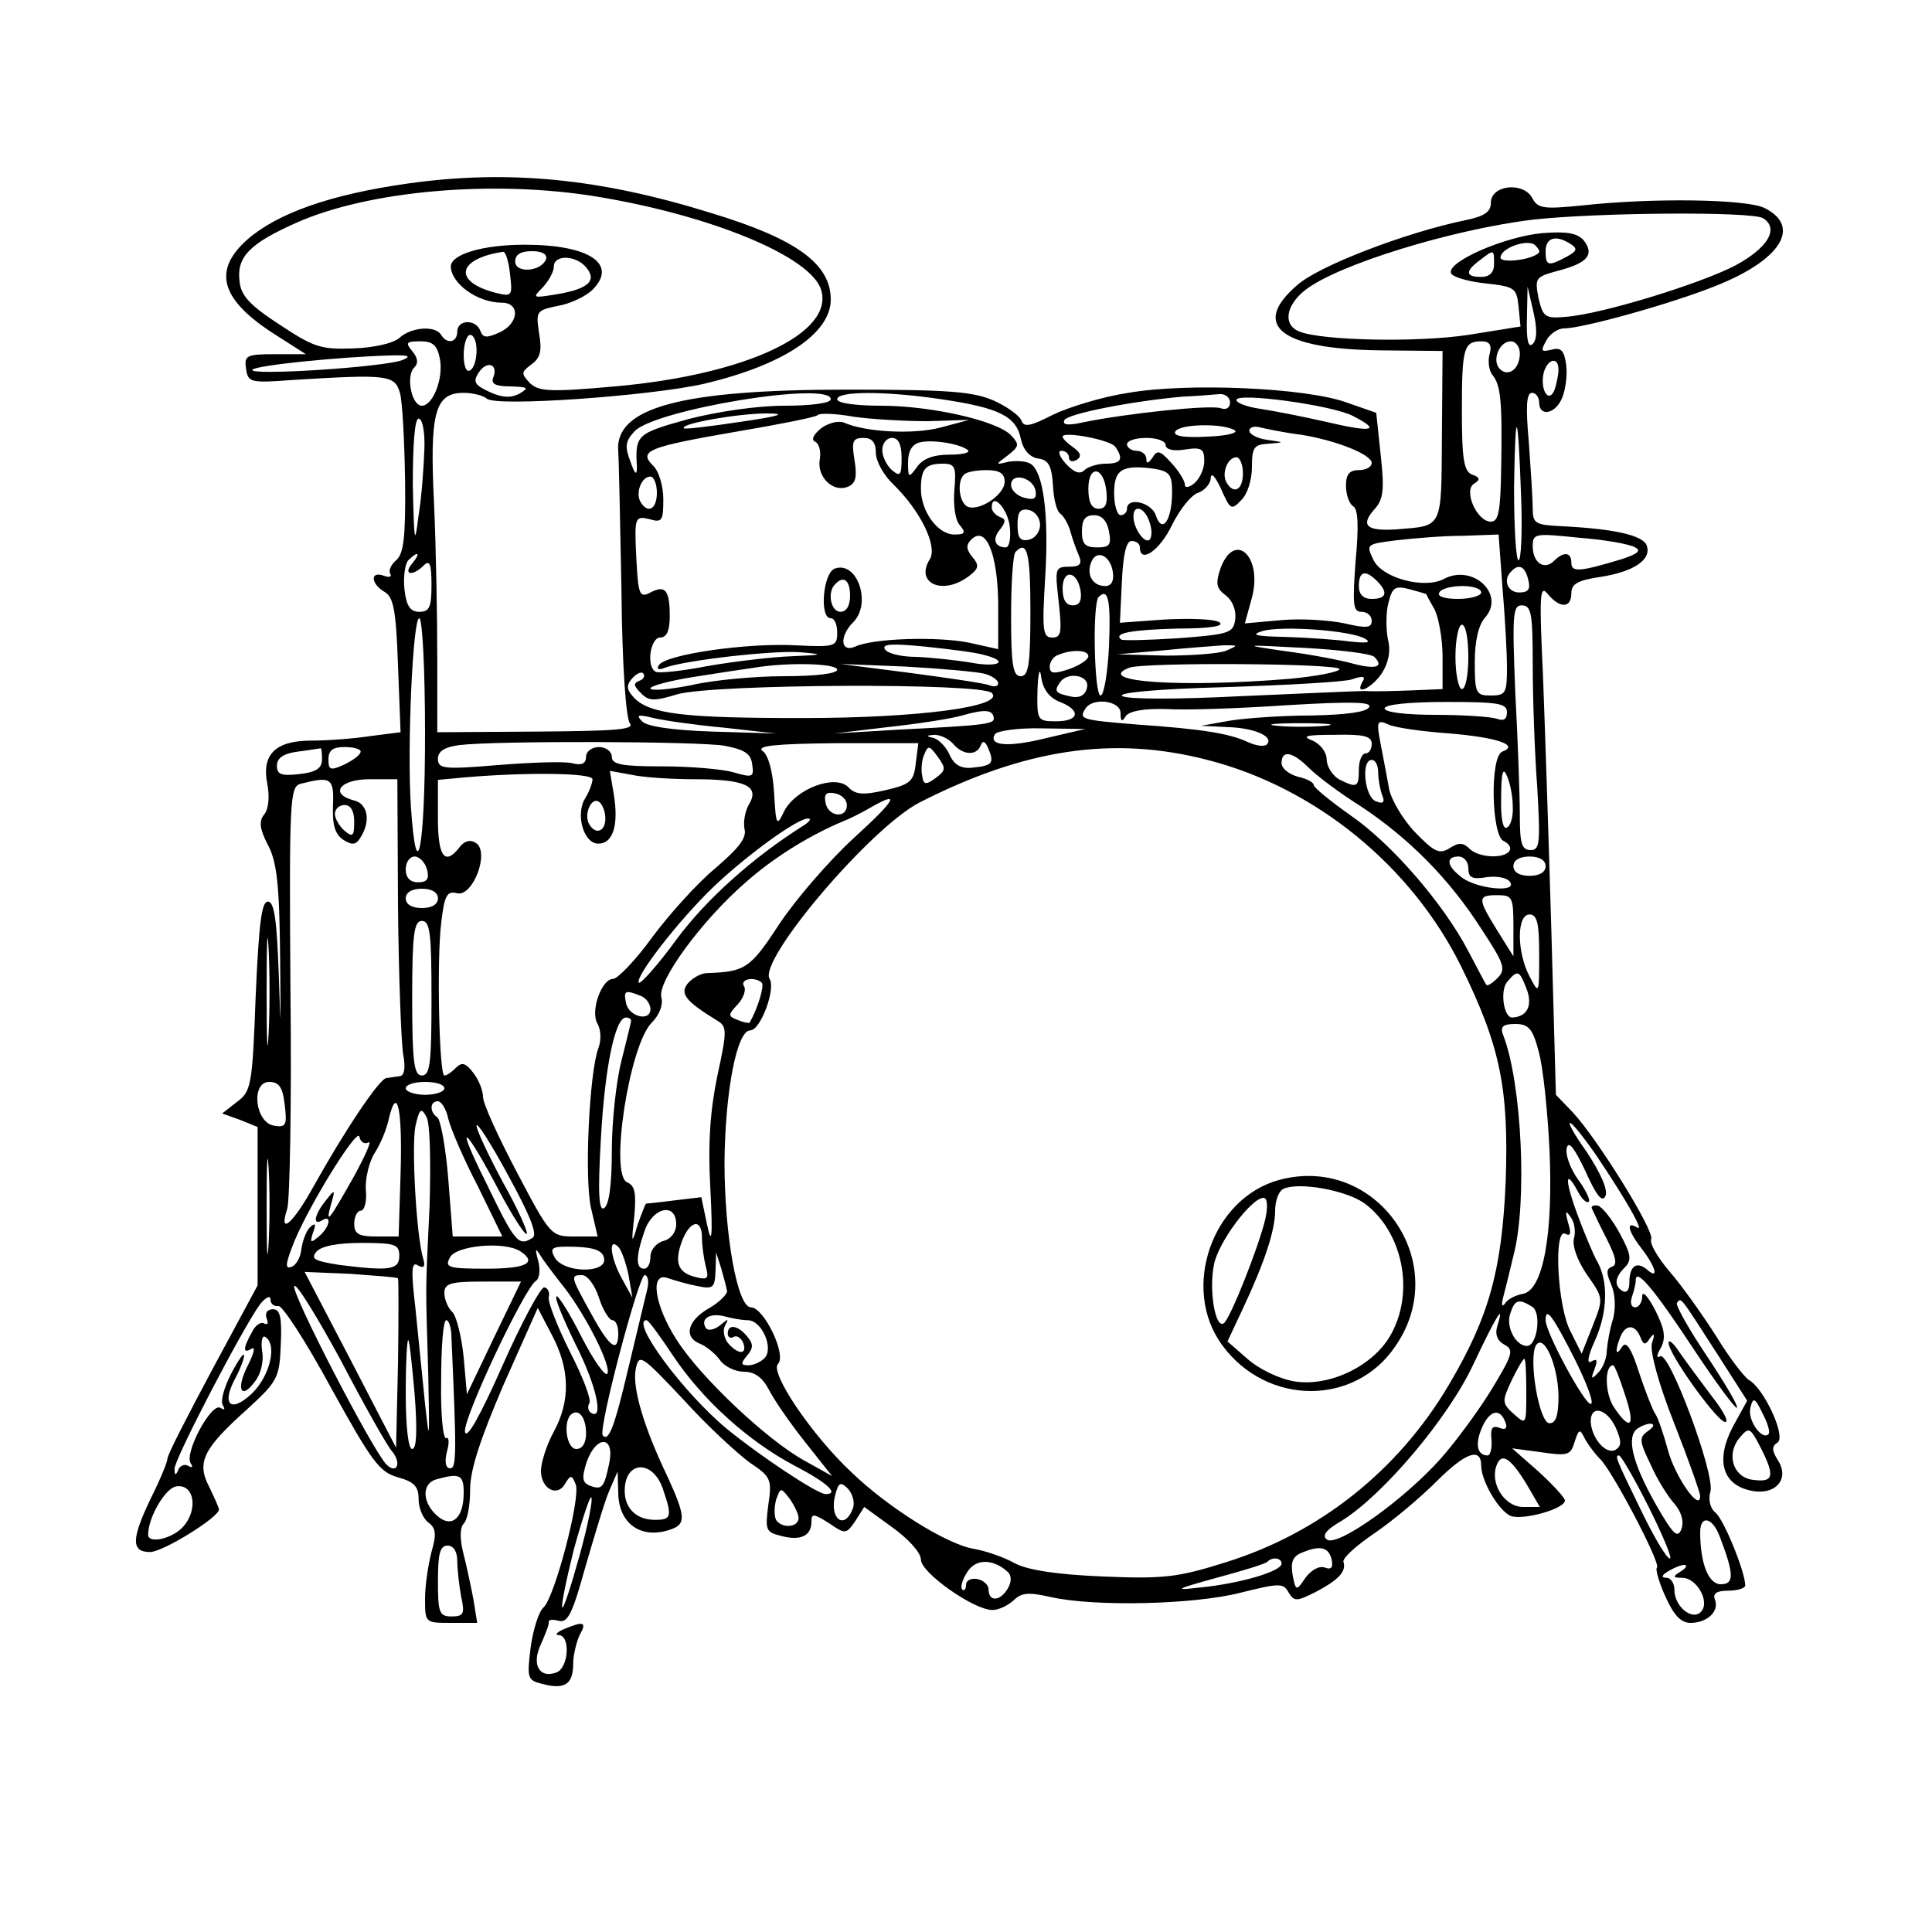 <?xml version="1.0" standalone="no"?>
<!DOCTYPE svg PUBLIC "-//W3C//DTD SVG 20010904//EN"
 "http://www.w3.org/TR/2001/REC-SVG-20010904/DTD/svg10.dtd">
<svg version="1.0" xmlns="http://www.w3.org/2000/svg"
 width="300pt" height="300pt" viewBox="0 0 300 300"
 preserveAspectRatio="xMidYMid meet">
<g transform="translate(0,300) scale(0.1,-0.1)"
fill="#000000" stroke="none">
<path d="M633 2715 c-120 -17 -202 -46 -249 -87 -55 -49 -41 -94 44 -148 l47
-30 -48 0 c-44 0 -48 -2 -45 -22 3 -22 6 -23 73 -18 146 9 158 8 166 -20 4
-14 7 -75 8 -136 1 -88 -2 -114 -14 -124 -8 -7 -12 -16 -9 -21 3 -5 -2 -6 -10
-3 -22 8 -20 -13 1 -25 14 -8 18 -28 21 -114 l4 -104 -47 -6 c-26 -4 -67 -7
-91 -7 -56 0 -78 -21 -69 -67 4 -20 2 -40 -5 -48 -8 -10 -7 -22 6 -47 14 -26
18 -62 19 -178 1 -112 1 -118 -2 -27 -3 88 -7 117 -17 117 -10 0 -14 -35 -19
-147 -5 -138 -7 -148 -29 -164 l-23 -18 28 -10 27 -11 0 -123 0 -123 -70 -130
c-38 -71 -70 -133 -70 -139 0 -5 -11 -32 -25 -60 -31 -64 -32 -85 -2 -85 20 0
107 54 107 66 0 3 -7 18 -15 35 -20 38 -10 59 58 120 48 44 51 49 53 101 2 42
-1 55 -12 55 -9 0 -13 -6 -10 -14 3 -8 2 -11 -4 -8 -5 3 -14 -3 -19 -14 -14
-25 -14 -34 0 -25 6 3 3 -8 -6 -26 -19 -37 -11 -55 11 -25 9 11 14 32 11 47
-2 15 0 25 5 22 19 -12 7 -61 -21 -88 -33 -31 -48 -17 -25 25 7 13 13 29 13
34 0 6 -9 -7 -20 -28 -11 -21 -17 -43 -13 -49 4 -7 3 -8 -4 -4 -14 8 -56 -70
-46 -86 4 -6 3 -8 -4 -4 -5 3 -13 0 -15 -6 -4 -10 -6 -9 -6 1 -1 14 107 221
133 256 9 11 16 14 16 7 0 -6 5 -11 12 -10 6 2 43 -55 82 -127 63 -114 75
-131 104 -139 25 -7 32 -14 32 -34 0 -14 7 -30 15 -36 12 -9 13 -18 5 -46 -5
-19 -10 -52 -10 -72 0 -38 0 -38 40 -38 l41 0 -6 37 c-4 21 -11 54 -16 73 -5
21 -5 38 1 44 6 6 10 29 10 53 0 31 16 79 52 163 l53 119 22 -42 c28 -53 29
-102 3 -150 -11 -20 -20 -48 -20 -61 0 -28 26 -42 38 -19 8 13 10 13 16 -2 8
-21 -33 -176 -50 -191 -7 -6 -16 -33 -20 -62 -6 -49 -5 -51 19 -57 34 -9 47 0
47 31 0 14 5 34 10 45 12 21 6 22 -25 9 -11 -5 -14 -9 -7 -9 18 -1 15 -51 -4
-58 -27 -10 -39 13 -24 44 7 16 13 31 12 34 -1 4 6 5 16 2 14 -3 21 12 41 84
14 48 30 102 37 118 l13 30 1 -32 c0 -50 37 -75 84 -57 21 8 20 21 -7 80 -38
79 -55 139 -50 167 5 26 8 24 74 -46 37 -41 84 -84 103 -98 33 -22 35 -26 29
-66 -5 -39 -4 -42 20 -48 30 -8 47 0 47 22 0 13 3 13 27 -2 26 -18 27 -17 41
3 l14 22 44 -32 c25 -18 44 -39 44 -50 0 -20 82 -78 111 -78 10 0 24 7 33 15
12 12 23 13 58 5 67 -15 221 -12 295 7 60 15 66 15 74 0 9 -14 12 -14 42 1 36
19 48 32 43 47 -1 6 20 25 48 44 28 19 71 55 97 81 45 45 69 53 69 24 0 -24
28 -71 46 -78 19 -7 84 11 84 24 0 4 -18 24 -41 45 l-41 36 45 -6 c41 -6 46
-5 52 16 7 21 8 21 17 3 6 -10 16 -23 22 -29 17 -14 95 -162 89 -169 -3 -2 3
-23 13 -45 13 -29 24 -41 39 -41 26 0 45 18 38 36 -4 10 3 14 21 14 14 0 26 4
26 8 0 21 -33 102 -46 113 -8 6 -12 20 -8 33 7 28 -64 218 -78 210 -6 -4 -6 2
1 13 8 16 6 29 -9 59 -11 21 -20 31 -20 21 0 -9 -5 -17 -11 -17 -6 0 -8 7 -5
16 3 9 6 20 6 26 0 20 28 -13 90 -107 35 -53 65 -93 67 -91 3 2 -19 39 -47 81
-28 42 -49 79 -46 82 7 8 3 13 61 -77 l48 -75 -22 -40 c-27 -51 -17 -89 25
-99 39 -10 64 16 45 46 -10 16 -10 22 -1 28 14 8 -20 83 -44 97 -7 4 -31 35
-51 68 -21 33 -53 78 -72 100 -18 21 -32 44 -29 51 5 13 -83 155 -122 197
l-26 27 -7 253 c-4 138 -10 317 -13 397 -6 125 -5 143 7 128 19 -23 37 -23 37
1 0 14 10 20 44 25 53 8 81 27 73 49 -6 16 -51 26 -134 30 -39 2 -43 4 -43 28
0 14 -3 60 -6 102 -5 55 -4 77 5 77 6 0 11 -7 11 -15 0 -23 26 -18 36 8 5 12
8 35 6 50 -3 23 -8 28 -23 24 -16 -4 -17 -2 -8 14 5 10 18 19 27 19 30 0 169
39 236 66 101 40 134 92 76 121 -28 14 -175 16 -283 4 -61 -6 -69 -5 -78 12
-14 25 -64 20 -64 -8 0 -14 -10 -21 -40 -27 -92 -19 -228 -71 -261 -101 -72
-62 -26 -99 128 -101 l98 -1 -1 -132 c-1 -146 2 -139 -71 -145 -46 -3 -56 6
-34 31 14 15 16 30 10 84 l-7 66 -46 16 c-63 23 -247 31 -339 15 -40 -6 -92
-22 -117 -34 -35 -18 -45 -20 -49 -9 -3 8 -23 22 -43 31 -32 14 -70 17 -228
17 -258 0 -361 -28 -355 -96 1 -13 3 -111 5 -216 1 -116 7 -198 13 -206 8 -10
-21 -12 -144 -13 l-155 -1 0 116 c0 64 -2 171 -5 239 -7 141 1 172 46 172 14
0 30 -4 36 -9 13 -13 253 4 337 23 123 29 197 78 197 131 0 55 -53 94 -185
134 -173 54 -316 68 -472 46z m292 -20 c178 -29 334 -93 350 -145 21 -67 -116
-132 -320 -150 -101 -9 -118 -8 -132 5 -14 15 -14 17 2 29 14 10 17 21 12 49
-5 34 -4 35 29 42 19 3 44 15 54 25 40 40 -5 70 -105 70 -66 0 -115 -15 -115
-34 1 -27 42 -56 79 -56 29 0 27 -32 -3 -46 -20 -9 -26 -9 -30 2 -7 19 -36 18
-36 -1 0 -17 -16 -20 -25 -5 -9 15 -46 12 -64 -4 -9 -9 -41 -16 -72 -17 -51
-2 -62 2 -115 37 -46 30 -60 45 -62 67 -5 38 16 59 88 91 112 50 305 67 465
41z m1813 -34 c25 -16 7 -46 -43 -73 -53 -28 -208 -76 -264 -80 -32 -3 -35 0
-42 29 -6 32 -5 33 32 43 45 12 55 25 38 47 -10 11 -26 14 -64 11 -57 -5 -148
-44 -142 -62 2 -6 26 -13 53 -16 46 -5 49 -7 52 -36 l3 -31 -81 -13 c-79 -12
-226 -9 -262 5 -26 10 -22 40 8 64 50 40 230 95 355 110 99 11 341 13 357 2z
m-349 -54 c-12 -11 -59 -16 -59 -7 0 15 43 30 54 19 5 -5 8 -10 5 -12z m50 14
c11 -7 10 -11 -7 -20 -28 -15 -32 -14 -32 9 0 21 16 26 39 11z m-1647 -47 c4
-33 3 -35 -21 -29 -68 17 -62 53 10 64 4 1 9 -15 11 -35z m56 24 c-7 -20 -48
-23 -48 -4 0 11 9 16 26 16 16 0 24 -5 22 -12z m1472 -8 c0 -13 -7 -20 -20
-20 -25 0 -25 9 -2 26 22 17 22 17 22 -6z m-1410 -5 c18 -21 3 -34 -46 -42
-37 -6 -38 -6 -21 11 9 10 17 24 17 32 0 19 34 18 50 -1z m1470 -119 c-7 -7
-10 6 -9 40 l1 49 9 -39 c6 -26 6 -43 -1 -50z m-1640 -10 c0 -14 -4 -28 -10
-31 -6 -4 -10 7 -10 24 0 17 5 31 10 31 6 0 10 -11 10 -24z m-57 -13 c6 -31
-11 -73 -28 -73 -16 0 -25 46 -12 59 7 7 6 15 -3 26 -11 13 -9 15 13 15 19 0
26 -6 30 -27z m1630 7 c-3 -11 -1 -26 5 -33 12 -15 15 -39 13 -144 -1 -67 -4
-83 -16 -83 -22 0 -43 49 -26 59 10 6 9 10 -3 14 -13 5 -16 24 -16 100 0 98 3
107 31 107 12 0 16 -6 12 -20z m47 1 c0 -24 -18 -37 -31 -24 -13 13 -1 43 17
43 8 0 14 -9 14 -19z m-1735 -10 c-26 -11 -242 -25 -233 -15 7 7 138 20 213
22 29 1 35 -1 20 -7z m141 -27 c-4 -10 3 -14 27 -14 27 -1 29 -2 14 -11 -13
-7 -26 -7 -46 2 -24 11 -27 16 -18 30 13 20 31 14 23 -7z m1654 12 c0 -8 -3
-22 -6 -31 -9 -23 -23 0 -17 26 6 22 23 26 23 5z m-1130 -46 c0 -6 -31 -10
-72 -10 -42 0 -104 -9 -150 -21 -79 -22 -82 -24 -79 -74 0 -14 -3 -12 -10 8
-9 23 -8 32 6 47 31 34 305 79 305 50z m172 0 c88 -13 116 -26 123 -61 4 -18
14 -29 27 -31 16 -2 21 -11 23 -41 1 -22 6 -42 12 -45 5 -4 12 -16 15 -27 3
-11 9 -28 13 -37 6 -14 2 -18 -15 -18 -22 0 -22 -3 -16 -55 5 -47 4 -55 -10
-55 -15 0 -16 11 -11 94 6 98 -3 164 -23 176 -7 4 -22 5 -34 3 -21 -5 -21 -5
-1 10 18 14 18 17 5 31 -22 23 -125 46 -202 46 -39 0 -68 4 -68 10 0 13 75 13
162 0z m448 -5 c0 -8 -6 -12 -14 -9 -15 6 -148 -8 -215 -22 -23 -5 -32 -4 -28
4 7 10 105 29 182 36 22 1 48 3 58 4 9 1 17 -5 17 -13z m191 -21 c45 -23 30
-26 -42 -9 -35 8 -81 17 -101 20 -21 3 -38 9 -38 14 0 12 149 -8 181 -25z
m-951 -9 c-47 -7 -87 -12 -88 -10 -7 7 84 23 128 23 33 0 22 -4 -40 -13z m290
1 l65 2 -45 -12 c-42 -11 -117 -7 -150 8 -9 3 -24 -1 -35 -9 -12 -10 -16 -18
-9 -21 6 -3 9 -15 7 -27 -5 -27 20 -52 43 -43 13 5 15 15 11 41 -5 30 -3 35
14 35 13 0 19 -7 19 -23 0 -13 12 -35 28 -50 41 -40 68 -95 56 -115 -24 -38
20 -57 60 -27 16 12 17 17 6 30 -10 12 -10 19 -2 27 23 23 41 -22 42 -98 l0
-72 -45 10 c-49 10 -149 7 -177 -6 -23 -10 -25 16 -3 38 29 29 6 96 -29 83
-18 -7 -24 -77 -6 -77 6 0 10 -10 10 -22 0 -22 -3 -23 -65 -20 -74 4 -202 -14
-212 -31 -4 -6 0 -8 9 -4 32 12 174 28 213 24 35 -3 33 -4 -15 -6 -30 -1 -89
-8 -130 -15 -41 -8 -78 -12 -82 -9 -15 8 -8 53 7 53 10 0 15 10 15 33 0 41 -7
49 -30 37 -17 -9 -19 -4 -22 55 -3 62 -2 64 20 59 20 -6 22 -3 22 31 0 20 -7
44 -16 52 -23 23 -8 29 131 53 65 11 120 22 124 25 3 4 28 3 56 -2 27 -4 79
-7 115 -7z m-781 -43 c-1 -27 -4 -73 -9 -103 -6 -49 -7 -44 -9 48 0 62 3 102
9 102 6 0 10 -21 9 -47z m1703 -75 c2 -54 0 -98 -4 -98 -4 0 -7 51 -7 113 2
130 6 124 11 -15z m-445 104 c7 -4 -12 -9 -43 -10 -36 -2 -53 1 -49 8 7 12 74
13 92 2z m103 -7 c56 -9 110 -31 110 -44 0 -6 -9 -11 -20 -11 -15 0 -20 -7
-20 -24 0 -14 5 -28 11 -32 8 -4 9 -31 4 -85 -5 -68 -4 -79 9 -79 9 0 16 -6
16 -14 0 -11 -8 -12 -42 -4 -24 5 -68 8 -99 5 l-56 -5 11 40 c17 64 -27 105
-49 45 -8 -24 -6 -31 9 -42 10 -8 16 -23 14 -37 -3 -21 -9 -23 -88 -29 -47 -3
-87 -4 -89 -2 -13 10 16 15 88 17 51 0 74 4 64 10 -9 5 -47 6 -85 4 l-69 -5 3
63 c2 44 7 64 15 64 7 0 13 -4 13 -10 0 -26 31 -5 50 35 12 24 30 47 41 50 10
4 19 14 19 23 1 9 7 2 16 -17 14 -32 16 -34 31 -18 10 9 17 32 17 52 0 30 3
35 26 36 25 2 25 2 -2 6 -16 2 -28 9 -28 14 0 6 8 8 18 5 9 -2 37 -8 62 -11z
m-288 -19 c13 -19 9 -26 -15 -26 -13 0 -28 -5 -33 -10 -7 -7 -16 -4 -29 10
-10 11 -13 20 -7 20 7 0 12 -5 12 -11 0 -5 5 -7 12 -3 8 5 6 11 -5 19 -10 7
-17 14 -17 17 0 9 75 -5 82 -16z m-332 -17 c0 -27 -2 -30 -15 -19 -8 7 -15 21
-15 31 0 11 7 19 15 19 10 0 15 -10 15 -31z m103 12 c4 -4 -9 -7 -29 -7 -24 0
-41 -6 -50 -19 -13 -18 -14 -17 -14 7 0 17 6 28 18 31 19 5 63 -2 75 -12z
m307 8 c0 -7 12 -10 30 -7 26 4 30 1 30 -18 0 -12 -7 -27 -15 -34 -8 -7 -15
-8 -15 -3 0 6 -9 21 -21 34 -17 19 -22 21 -29 9 -7 -10 -10 -11 -10 -2 0 6 -7
12 -15 12 -8 0 -15 5 -15 10 0 6 14 10 30 10 17 0 30 -5 30 -11z m120 -44 c0
-26 -14 -33 -25 -15 -9 14 1 40 15 40 5 0 10 -11 10 -25z m-448 -25 c-2 -23 1
-47 8 -55 10 -12 9 -15 -8 -15 -26 0 -52 36 -52 71 0 31 7 39 34 39 19 0 21
-5 18 -40z m338 -4 c0 -43 -15 -66 -25 -37 -6 21 -45 30 -45 11 0 -5 -4 -10
-10 -10 -5 0 -10 15 -10 34 0 37 12 45 63 38 23 -4 27 -9 27 -36z m-260 16 c0
-21 -42 -48 -59 -38 -12 8 -15 39 -4 49 3 4 19 7 35 7 20 0 28 -5 28 -18z
m158 -15 c2 -19 -1 -27 -12 -27 -11 0 -16 10 -16 31 0 38 24 35 28 -4z m-698
-2 c0 -26 -14 -33 -25 -15 -9 14 1 40 15 40 5 0 10 -11 10 -25z m588 3 c2 -12
-2 -15 -17 -11 -12 3 -21 12 -21 20 0 20 34 12 38 -9z m-40 -56 c2 -18 -1 -32
-6 -32 -17 0 -22 13 -9 28 9 12 9 16 0 19 -7 3 -13 9 -13 15 0 25 25 -2 28
-30z m47 3 c0 -11 -8 -21 -17 -23 -14 -3 -18 3 -18 23 0 20 4 26 18 23 9 -2
17 -12 17 -23z m170 4 c4 -11 4 -23 0 -27 -7 -7 -25 17 -25 36 0 20 18 14 25
-9z m-63 -14 c4 -21 1 -25 -18 -25 -19 0 -24 5 -24 25 0 18 5 25 19 25 12 0
20 -9 23 -25z m611 -87 c4 -46 7 -102 7 -125 0 -39 -2 -43 -25 -43 -23 0 -25
3 -25 52 0 33 6 58 16 69 32 36 -19 84 -64 60 -30 -16 -95 1 -109 29 -12 25
-12 25 35 31 26 3 72 7 103 7 l56 2 6 -82z m206 62 c10 -5 4 -10 -20 -18 -66
-20 -79 -21 -79 -6 0 17 -12 18 -27 3 -15 -15 -33 -3 -33 23 0 20 4 20 72 13
40 -3 79 -10 87 -15z m-939 -100 c0 -82 -3 -100 -15 -100 -12 0 -15 17 -15 93
0 52 3 97 7 100 18 19 23 -1 23 -93z m-960 75 c-15 -18 1 -20 18 -3 9 9 12 3
12 -30 0 -35 -3 -42 -19 -42 -14 0 -20 9 -23 35 -2 19 1 40 6 45 15 15 20 12
6 -5z m1088 -13 c2 -14 -2 -22 -12 -22 -19 0 -29 17 -22 36 8 22 30 12 34 -14z
m645 -12 c4 -15 0 -20 -14 -20 -18 0 -26 20 -12 33 11 12 21 8 26 -13z m-695
-18 c2 -15 -2 -22 -12 -22 -11 0 -16 9 -16 26 0 31 23 28 28 -4z m460 16 c18
-18 15 -28 -8 -28 -13 0 -20 7 -20 20 0 23 10 26 28 8z m-818 -23 c0 -16 -6
-25 -15 -25 -15 0 -21 31 -8 43 13 14 23 6 23 -18z m895 2 c0 -1 6 -12 13 -24
6 -13 12 -45 12 -73 l0 -50 -47 -2 c-27 -1 -59 -2 -73 -1 -14 0 -101 -4 -193
-8 -98 -5 -175 -5 -184 0 -10 5 49 11 158 14 96 3 185 8 198 12 17 6 22 5 17
-3 -14 -24 14 -11 30 13 10 16 14 34 9 53 -3 16 -3 42 1 56 6 24 10 27 33 21
14 -4 26 -7 26 -8z m85 3 c0 -5 -16 -10 -36 -10 -21 0 -33 4 -29 10 3 6 19 10
36 10 16 0 29 -4 29 -10z m-578 -84 c-2 -42 -8 -76 -13 -76 -10 0 -13 143 -3
153 15 15 19 -5 16 -77z m658 -28 c0 -51 3 -137 7 -190 5 -87 4 -98 -10 -98
-14 0 -17 10 -17 53 0 30 -3 115 -7 190 -5 123 -4 137 10 137 15 0 17 -13 17
-92z m-1720 -108 c0 -177 -13 -245 -22 -112 -6 92 3 292 13 292 5 0 9 -81 9
-180z m1460 148 c10 -6 2 -7 -25 -4 -22 3 -67 6 -100 7 -45 1 -54 3 -35 9 30
9 139 1 160 -12z m160 -28 c0 -27 -4 -50 -10 -50 -5 0 -10 23 -10 50 0 28 5
50 10 50 6 0 10 -22 10 -50z m-752 3 c40 -10 23 -20 -20 -12 -24 4 -62 8 -85
9 -23 0 -45 5 -49 12 -5 8 11 9 62 4 38 -4 79 -9 92 -13z m377 7 c-11 -5 -54
-8 -95 -8 l-75 2 70 6 c39 4 81 7 95 8 23 0 23 0 5 -8z m229 -10 c16 -16 2
-20 -35 -10 -18 5 -65 14 -104 19 -68 10 -67 10 30 5 55 -3 104 -9 109 -14z
m-444 1 c0 -5 -13 -14 -30 -20 -24 -8 -30 -7 -30 4 0 7 6 16 13 18 21 9 47 8
47 -2z m-390 -21 c0 -6 -34 -10 -82 -10 -46 0 -111 -6 -145 -14 -35 -7 -63 -9
-63 -5 0 4 30 12 68 18 37 6 78 12 92 14 53 9 130 7 130 -3z m228 -6 c12 -3
22 -10 22 -15 0 -5 -6 -6 -14 -3 -7 3 -62 11 -122 19 l-109 14 100 -4 c55 -3
110 -8 123 -11z m118 -44 c33 -13 30 -30 -6 -30 -29 0 -30 1 -29 48 1 30 4 37
6 19 3 -18 13 -31 29 -37z m434 51 c0 -4 -34 -11 -77 -15 -168 -14 -305 -5
-250 17 21 9 327 7 327 -2z m-1087 -18 c-10 -4 -9 -8 2 -19 12 -13 21 -13 57
-2 57 16 472 18 488 2 21 -21 -113 -39 -295 -39 -181 0 -235 6 -260 31 -12 13
-13 19 -4 30 7 8 15 12 18 8 3 -4 0 -9 -6 -11z m695 -10 c-2 -12 -11 -17 -23
-15 -25 5 -29 8 -20 21 11 19 47 13 43 -6z m52 -40 c0 -13 2 -15 8 -5 6 8 28
12 63 11 30 -2 114 1 188 6 101 6 132 5 127 -3 -4 -8 -38 -12 -89 -13 -45 0
-102 -4 -127 -8 l-45 -8 40 -2 c43 -1 74 -15 62 -27 -4 -4 -17 -2 -30 4 -28
13 -70 20 -172 27 -85 7 -90 8 -80 24 11 19 55 13 55 -6z m600 1 c0 -11 -5
-14 -16 -10 -9 3 -51 6 -95 6 -46 0 -79 4 -79 10 0 6 38 10 95 10 81 0 95 -2
95 -16z m-797 -8 c2 -10 -7 -12 -148 -19 l-100 -6 84 10 c46 5 98 13 115 18
35 10 47 9 49 -3z m-418 -16 l80 -9 -98 3 c-63 2 -103 8 -110 16 -10 10 -6 11
18 5 17 -4 66 -11 110 -15z m933 3 c-21 -2 -55 -2 -75 0 -21 2 -4 4 37 4 41 0
58 -2 38 -4z m194 -12 c72 -6 108 -18 81 -28 -20 -7 -17 -132 2 -139 8 -4 12
-10 9 -15 -8 -13 -48 -11 -62 3 -10 10 -17 10 -31 1 -16 -10 -24 -6 -54 25
-19 20 -37 51 -40 67 -3 17 -9 48 -13 69 -7 36 -6 39 12 31 10 -5 54 -11 96
-14z m-627 -7 c-60 -15 -91 -12 -80 6 3 5 36 10 73 9 l67 -1 -60 -14z m-145
-9 c15 -18 37 -19 43 -2 3 8 7 6 12 -6 9 -22 6 -26 -25 -29 -17 -2 -28 4 -35
19 -5 12 -16 24 -25 27 -13 3 -12 4 1 5 9 0 22 -6 29 -14z m650 0 c0 -8 -4
-15 -10 -15 -5 0 -10 -11 -10 -25 0 -28 -3 -29 -31 -15 -10 6 -19 20 -19 31 0
11 -10 24 -22 29 -18 7 -10 9 35 9 44 1 57 -2 57 -14z m-1005 -3 c31 -6 41
-12 43 -29 3 -20 1 -21 -30 -12 -18 5 -68 9 -110 9 -63 0 -78 3 -78 15 0 8 -9
15 -20 15 -11 0 -20 -7 -20 -15 0 -11 -7 -14 -22 -10 -13 3 -65 1 -115 -3 -84
-7 -93 -6 -93 10 0 11 10 18 33 21 57 7 371 6 412 -1z m297 -27 c-3 -29 -9
-33 -47 -42 -35 -8 -47 -7 -58 5 -21 20 -81 -3 -99 -37 -12 -25 -13 -24 -16
28 -2 33 -9 59 -18 65 -10 8 21 11 114 12 l128 0 -4 -31z m-922 6 c0 -14 -9
-20 -35 -23 -28 -3 -35 -1 -35 13 0 12 10 19 33 22 17 2 33 5 35 5 1 1 2 -7 2
-17z m60 12 c0 -5 -11 -13 -25 -20 -22 -10 -25 -9 -25 8 0 14 7 19 25 19 14 0
25 -3 25 -7z m893 -41 c-15 -11 -19 -11 -21 3 -2 9 -1 24 3 33 6 15 8 15 21
-3 13 -18 13 -21 -3 -33z m422 28 c168 -43 317 -165 394 -321 61 -124 74 -190
69 -334 -6 -138 -26 -210 -88 -315 -79 -134 -202 -231 -347 -276 -73 -23 -95
-26 -190 -22 -72 3 -118 10 -138 21 -16 9 -45 19 -63 22 -42 7 -133 64 -190
119 -62 58 -127 155 -114 168 14 14 -22 88 -42 88 -21 0 -41 112 -41 225 1
110 19 205 40 205 16 0 40 65 30 80 -18 29 157 235 233 274 163 83 300 104
447 66z m157 -12 c13 -13 49 -40 81 -60 74 -49 137 -112 187 -190 36 -55 39
-63 25 -77 -8 -8 -16 -13 -17 -10 -2 2 -14 26 -28 52 -38 73 -119 167 -183
211 -31 22 -57 43 -57 47 0 4 -11 10 -25 13 -14 4 -25 13 -25 21 0 21 17 18
42 -7z m108 -7 c0 -11 3 -27 6 -35 5 -12 2 -15 -10 -10 -17 7 -23 64 -6 64 6
0 10 -9 10 -19z m209 -53 c1 -15 -3 -30 -9 -33 -6 -4 -10 14 -9 47 0 39 3 48
9 33 5 -11 9 -32 9 -47z m-1429 42 c0 -6 -5 -19 -11 -29 -16 -25 -3 -71 20
-71 23 0 32 29 24 77 l-6 36 33 -6 c18 -4 62 -7 99 -7 79 0 101 -11 84 -39 -6
-10 -9 -27 -7 -38 4 -14 -9 -30 -45 -61 -28 -23 -72 -72 -98 -107 -26 -36 -54
-65 -61 -65 -18 0 -36 -51 -24 -70 5 -9 6 -25 1 -38 -14 -38 -22 -204 -11
-249 l10 -43 -37 0 c-35 0 -37 2 -88 99 -29 55 -53 107 -53 118 0 10 -7 27
-15 37 -12 16 -18 17 -27 8 -7 -7 -14 -12 -18 -12 -8 0 -12 178 -5 236 5 44 9
51 25 47 24 -6 51 64 29 78 -9 6 -18 3 -25 -6 -23 -30 -34 -16 -34 44 l0 60
43 4 c94 8 197 7 197 -3z m-403 -41 c-1 -30 3 -44 16 -53 14 -9 20 -8 27 4 16
25 11 52 -10 57 -39 10 -23 33 24 33 l43 0 1 -197 c1 -108 5 -211 8 -230 4
-21 2 -33 -5 -34 -6 -1 -15 -2 -21 -3 -11 -1 -65 -82 -113 -168 -32 -58 -55
-78 -41 -35 4 12 7 165 5 339 -2 297 -1 317 16 321 47 12 52 9 50 -34z m798 1
c0 -22 -29 -18 -33 3 -3 14 1 18 15 15 10 -2 18 -10 18 -18z m-375 -21 c0 -20
-15 -26 -25 -9 -9 15 3 43 15 35 5 -3 10 -15 10 -26z m385 -31 c-38 -35 -89
-94 -115 -133 -45 -69 -53 -74 -112 -76 -9 0 -22 -7 -30 -16 -13 -16 -3 -28
46 -58 15 -9 15 -16 0 -85 -11 -53 -15 -104 -11 -175 4 -78 2 -90 -5 -57 l-9
43 -42 -5 c-23 -3 -43 -5 -44 -5 -1 -1 -7 -16 -13 -33 -9 -31 -10 -30 -5 14 3
35 1 47 -11 52 -28 11 3 213 38 248 12 12 18 28 15 39 -7 25 63 120 131 179
44 39 101 74 152 95 8 3 26 12 40 20 50 29 42 14 -25 -47z m-775 26 c0 -22 -2
-25 -15 -14 -8 7 -15 19 -15 26 0 8 7 14 15 14 10 0 15 -10 15 -26z m696 -7
c-76 -48 -149 -113 -195 -175 -29 -40 -56 -70 -59 -68 -7 8 61 96 115 148 51
49 132 108 148 107 6 0 1 -6 -9 -12z m-583 -67 c4 -15 0 -20 -14 -20 -12 0
-19 7 -19 20 0 11 6 20 14 20 7 0 16 -9 19 -20z m1617 2 c0 -15 6 -18 29 -14
16 2 32 -1 36 -8 11 -17 -55 -10 -77 9 -22 17 -23 31 -3 31 8 0 15 -8 15 -18z
m120 3 c0 -9 -9 -15 -25 -15 -16 0 -25 6 -25 15 0 9 9 15 25 15 16 0 25 -6 25
-15z m-1720 -50 c0 -9 -9 -15 -25 -15 -16 0 -25 6 -25 15 0 9 9 15 25 15 16 0
25 -6 25 -15z m1670 -42 l0 -48 -25 40 c-31 50 -31 55 0 55 23 0 25 -3 25 -47z
m-1933 -170 c-2 -38 -3 -7 -3 67 0 74 1 105 3 68 2 -38 2 -98 0 -135z m1973
125 c0 -62 0 -63 -15 -34 -20 38 -20 96 0 96 12 0 15 -14 15 -62z m-1720 -68
c0 -100 -2 -120 -15 -120 -12 0 -15 20 -15 120 0 100 3 120 15 120 13 0 15
-20 15 -120z m1701 13 c9 -25 0 -42 -23 -43 -13 0 -19 41 -8 55 17 20 19 19
31 -12z m-1188 11 c4 -5 -6 -39 -19 -62 0 -1 -9 0 -18 4 -16 6 -16 8 0 25 9
10 13 23 9 28 -6 11 17 15 28 5z m-189 -20 c9 -3 16 -13 16 -21 0 -20 -34 -12
-38 10 -4 19 -1 20 22 11z m-14 -39 c0 -2 -7 -30 -15 -62 -8 -31 -15 -94 -15
-140 0 -51 -4 -84 -12 -89 -8 -5 -10 22 -5 107 6 111 22 189 39 189 4 0 8 -2
8 -5z m1409 -47 c7 -24 14 -92 17 -153 6 -132 -10 -218 -41 -224 -11 -2 -24
-8 -28 -15 -5 -6 -6 -3 -3 9 3 11 10 40 16 65 22 82 13 269 -16 343 -5 13 0
17 19 17 20 0 27 -7 36 -42z m-1947 -83 c4 -32 2 -36 -16 -33 -30 4 -37 68 -8
68 15 0 21 -8 24 -35z m248 25 c0 -5 -13 -10 -30 -10 -16 0 -30 5 -30 10 0 6
14 10 30 10 17 0 30 -4 30 -10z m-68 -132 l-3 -98 -35 0 c-27 0 -34 4 -34 20
0 11 5 20 10 20 6 0 10 15 8 33 -1 17 5 43 14 57 9 14 19 38 22 54 13 53 21
12 18 -86z m74 85 c4 -16 24 -63 46 -105 l38 -78 -39 0 -38 0 -7 90 c-4 49
-12 92 -17 95 -12 8 -12 25 1 25 5 0 13 -12 16 -27z m-29 -136 c-7 -146 -6
-116 -2 -262 2 -102 2 -109 -5 -45 -4 41 -11 108 -15 149 -7 59 -6 73 4 66 9
-5 12 -2 8 11 -11 38 -18 175 -12 205 6 27 9 30 17 15 6 -10 7 -69 5 -139z
m160 -49 c-22 -14 -27 -8 -72 85 -51 102 -34 91 22 -16 20 -37 38 -65 41 -63
2 3 -14 39 -37 80 -22 41 -41 81 -41 88 0 7 22 -27 49 -77 34 -62 46 -92 38
-97z m1651 129 c49 -73 76 -121 64 -113 -18 11 -14 -6 8 -34 22 -29 26 -48 7
-31 -16 13 -27 5 -27 -21 0 -11 -4 -16 -10 -13 -14 8 -13 21 3 37 11 11 10 20
-8 53 -12 22 -27 41 -34 43 -7 1 -11 -1 -9 -5 2 -4 12 -26 23 -47 14 -28 17
-40 8 -43 -9 -3 -9 -10 -1 -28 6 -14 7 -35 3 -52 -5 -15 -9 -38 -10 -50 0 -13
-7 -29 -14 -35 -10 -11 -11 -9 -5 6 5 14 4 17 -5 12 -7 -5 -6 7 5 31 21 46 22
96 2 128 -3 6 -16 35 -27 65 -21 55 -22 79 -1 40 6 -12 14 -19 17 -16 3 2 -5
19 -17 35 -12 17 -20 39 -17 49 3 11 12 -1 29 -37 17 -38 26 -49 31 -38 4 10
-8 36 -29 68 -20 28 -31 48 -25 45 6 -4 23 -26 39 -49z m-1906 19 c6 4 -4 -19
-22 -52 -40 -71 -45 -77 -36 -44 7 24 6 24 -8 6 -18 -22 -21 -40 -6 -31 16 10
12 -11 -5 -25 -13 -11 -14 -10 -9 6 5 13 4 16 -4 9 -6 -5 -12 -21 -14 -34 -1
-14 -9 -26 -15 -28 -10 -4 -10 3 0 29 19 54 102 189 105 173 2 -9 8 -12 14 -9z
m-155 -158 c-2 -35 -3 -9 -3 57 0 66 1 94 3 63 2 -32 2 -86 0 -120z m633 31
c0 -12 -8 -23 -20 -26 -11 -3 -20 -14 -20 -24 0 -11 -4 -19 -10 -19 -13 0 -13
19 1 59 13 37 49 44 49 10z m1394 -22 c-3 -11 5 -34 20 -56 26 -37 26 -37 9
-80 l-17 -43 -17 34 c-21 38 -27 164 -8 152 8 -4 9 1 4 17 -5 18 -4 21 4 9 6
-8 8 -23 5 -33z m-1354 1 c0 -13 3 -33 6 -45 5 -18 3 -21 -16 -16 -28 7 -33
23 -21 56 13 33 31 35 31 5z m-470 -28 c0 -22 -15 -24 -94 -14 -37 6 -44 9
-35 20 7 9 33 14 70 14 52 0 59 -2 59 -20z m188 7 c27 -18 9 -27 -53 -27 -60
0 -65 2 -56 18 10 18 84 25 109 9z m130 -11 c5 -24 -64 -23 -77 2 -8 15 -4 17
32 16 30 -1 43 -6 45 -18z m38 -26 l6 -35 -16 29 c-18 32 -22 66 -6 50 5 -5
12 -25 16 -44z m-100 -19 c34 -44 74 -123 67 -134 -3 -5 -21 20 -40 57 -19 38
-37 66 -39 63 -3 -3 11 -36 30 -75 32 -63 44 -118 24 -106 -5 3 -6 10 -3 15 4
5 -10 41 -30 80 -19 38 -34 76 -33 84 2 8 -1 15 -7 16 -5 1 -35 -54 -65 -122
-35 -79 -56 -116 -58 -102 -3 21 92 222 110 234 6 4 7 17 4 30 -6 22 -5 23 6
5 7 -10 22 -30 34 -45z m253 -6 c0 -5 -13 -18 -29 -27 -33 -19 -39 -45 -12
-55 9 -4 23 -15 30 -25 7 -10 24 -18 37 -18 17 0 29 -9 39 -28 8 -16 33 -52
56 -81 l42 -53 -43 24 c-58 32 -161 129 -198 187 -35 54 -43 108 -13 96 9 -3
29 -9 45 -12 24 -5 27 -3 28 23 l1 29 8 -25 c4 -14 8 -29 9 -35z m-511 20 c1
-1 1 -61 0 -132 l-3 -131 -71 137 -71 136 71 -3 c39 -3 72 -5 74 -7z m312 -30
c6 -19 16 -35 21 -35 5 0 9 -9 9 -20 0 -32 -13 -23 -42 30 -32 58 -33 60 -14
60 8 0 20 -16 26 -35z m75 13 c-3 -13 -16 -67 -29 -121 -22 -94 -31 -116 -40
-106 -8 8 56 249 65 249 5 0 7 -10 4 -22z m-396 -252 c15 -18 7 -36 -9 -20
-21 21 -149 268 -143 277 3 5 35 -47 72 -115 36 -69 72 -133 80 -142z m158
177 l-42 -88 -5 57 c-3 31 -11 63 -17 70 -7 6 -13 20 -13 30 0 15 9 18 60 18
l59 0 -42 -87z m1612 48 c15 -9 8 -61 -8 -61 -17 0 -33 29 -26 50 7 22 13 24
34 11z m-1218 -21 c22 0 41 -44 26 -59 -6 -6 -17 -11 -25 -11 -12 0 -12 3 -2
15 10 12 10 18 0 30 -14 17 -30 20 -30 4 0 -5 4 -8 9 -5 5 3 11 -1 15 -9 7
-19 -8 -19 -24 0 -6 8 -8 20 -4 27 6 11 5 11 -8 0 -9 -7 -19 -9 -22 -4 -9 14
6 24 29 18 11 -3 27 -6 36 -6z m1164 -9 c-4 -13 0 -23 11 -29 15 -8 13 -15
-19 -68 -20 -33 -56 -82 -80 -109 -56 -63 -158 -136 -176 -126 -9 6 -3 15 23
30 64 40 165 159 204 243 36 76 49 97 37 59z m120 -51 c19 -38 31 -70 25 -70
-10 0 -70 111 -70 130 0 22 11 7 45 -60z m-1744 33 c8 -180 8 -203 -2 -203 -7
0 -9 10 -5 26 4 14 3 23 -1 21 -5 -3 -9 37 -8 89 0 51 3 94 8 94 4 0 8 -12 8
-27z m344 -28 c46 -69 117 -133 189 -171 50 -26 70 -44 48 -44 -13 0 -103 60
-153 101 -69 57 -151 169 -125 169 3 0 21 -25 41 -55z m1502 29 c5 -13 8 -13
15 -2 7 9 8 7 3 -8 -3 -13 10 -62 35 -125 22 -56 40 -107 40 -112 0 -26 -39
30 -50 71 -7 26 -16 52 -20 57 -4 6 -15 34 -25 64 -12 38 -20 49 -26 40 -10
-16 -12 -8 -3 15 8 20 23 20 31 0z m-1903 -91 c4 -54 3 -83 -4 -83 -6 0 -10
34 -10 87 0 47 2 84 4 82 2 -2 6 -41 10 -86z m1776 0 c0 -31 -4 -43 -14 -43
-16 0 -33 100 -21 121 12 19 34 -30 35 -78z m-50 5 c0 -50 0 -51 -19 -34 -19
17 -19 20 -4 52 9 19 18 34 20 34 2 0 3 -23 3 -52z m153 -3 c17 -50 9 -59 -17
-20 -14 21 -15 65 -1 65 2 0 10 -20 18 -45z m223 -62 c-10 -10 -33 22 -28 41
4 17 7 16 19 -9 8 -15 12 -29 9 -32z m-1836 1 c0 -15 -6 -24 -15 -24 -15 0
-21 40 -9 53 12 11 24 -3 24 -29z m1428 16 c3 -8 -1 -11 -10 -7 -11 4 -14 -1
-12 -19 1 -13 -2 -24 -6 -24 -17 0 -20 19 -8 45 12 26 28 29 36 5z m171 -7 c9
-21 9 -28 0 -34 -15 -9 -38 18 -39 44 0 26 25 20 39 -10z m50 -5 c-14 -10 -14
-15 4 -52 10 -23 27 -50 37 -61 11 -13 15 -27 11 -39 -6 -16 -13 -9 -41 40
-36 64 -45 104 -27 116 19 12 34 8 16 -4z m176 -28 c21 -42 19 -52 -12 -48
-31 3 -43 38 -23 64 16 19 17 19 35 -16z m-1789 -22 c-8 -38 -11 -42 -30 -35
-12 5 -13 12 -5 37 15 42 44 41 35 -2z m1427 -37 l18 -31 -26 0 c-29 0 -52 37
-41 65 8 21 23 10 49 -34z m187 -31 c22 -44 37 -80 33 -80 -5 0 -24 32 -43 71
-41 84 -43 89 -36 89 3 0 24 -36 46 -80z m-1531 29 c15 -44 14 -49 -12 -49
-29 0 -47 18 -47 45 0 47 43 49 59 4z m-309 -7 c0 -40 -19 -56 -42 -35 -23 21
-23 50 0 56 36 10 42 7 42 -21z m-436 -53 c-16 -18 -54 -27 -54 -12 0 27 27
73 44 75 28 4 34 -37 10 -63z m1040 28 c-13 -34 -37 -15 -27 22 5 19 8 21 20
9 7 -8 11 -22 7 -31z m-84 -14 c0 -15 -26 -17 -35 -3 -3 6 -3 19 0 31 7 19 7
20 21 2 7 -10 14 -24 14 -30z m-340 -58 c-13 -47 -25 -84 -27 -81 -2 2 6 42
18 90 13 47 25 83 27 81 3 -3 -5 -43 -18 -90z m1770 30 c23 -60 23 -75 2 -75
-19 0 -32 32 -32 81 0 27 19 23 30 -6z m-1960 -39 c0 -13 3 -38 6 -55 6 -27 4
-31 -15 -31 -19 0 -21 6 -21 55 0 42 3 55 15 55 9 0 15 -9 15 -24z m1358 1 c2
-11 -1 -15 -11 -11 -9 3 -21 -4 -30 -16 -14 -21 -15 -21 -20 5 -3 20 0 29 17
35 27 11 40 7 44 -13z m-503 -18 c6 -6 6 -16 -1 -27 -12 -19 -29 -19 -29 0 0
7 -8 14 -17 16 -10 2 -18 -2 -18 -9 0 -7 -3 -10 -6 -7 -3 3 0 15 8 27 13 21
40 21 63 0z m425 13 c0 -12 -65 -31 -126 -37 -43 -5 -40 -3 25 15 41 11 77 22
79 25 8 8 22 6 22 -3z m620 -12 c-13 -8 -13 -10 2 -10 23 0 44 -38 29 -53 -14
-14 -41 9 -41 34 0 11 -6 19 -12 19 -9 0 -8 4 2 10 8 5 20 10 25 10 6 0 3 -5
-5 -10z"/>
<path d="M1987 1168 c-105 -28 -154 -169 -89 -257 69 -94 206 -95 269 -1 89
129 -29 298 -180 258z m131 -36 c59 -43 79 -135 43 -202 -26 -50 -96 -84 -151
-75 -24 4 -55 19 -73 35 l-31 27 23 49 c34 72 51 123 51 154 0 16 6 31 13 34
24 11 96 -2 125 -22z m-153 -24 c-10 -43 -55 -157 -65 -163 -13 -8 -23 52 -15
91 6 34 58 104 77 104 6 0 7 -13 3 -32z"/>
<path d="M2591 915 c-1 -16 72 -118 87 -123 8 -2 -1 16 -20 40 -18 24 -41 55
-50 68 -9 14 -17 21 -17 15z"/>
</g>
</svg>
